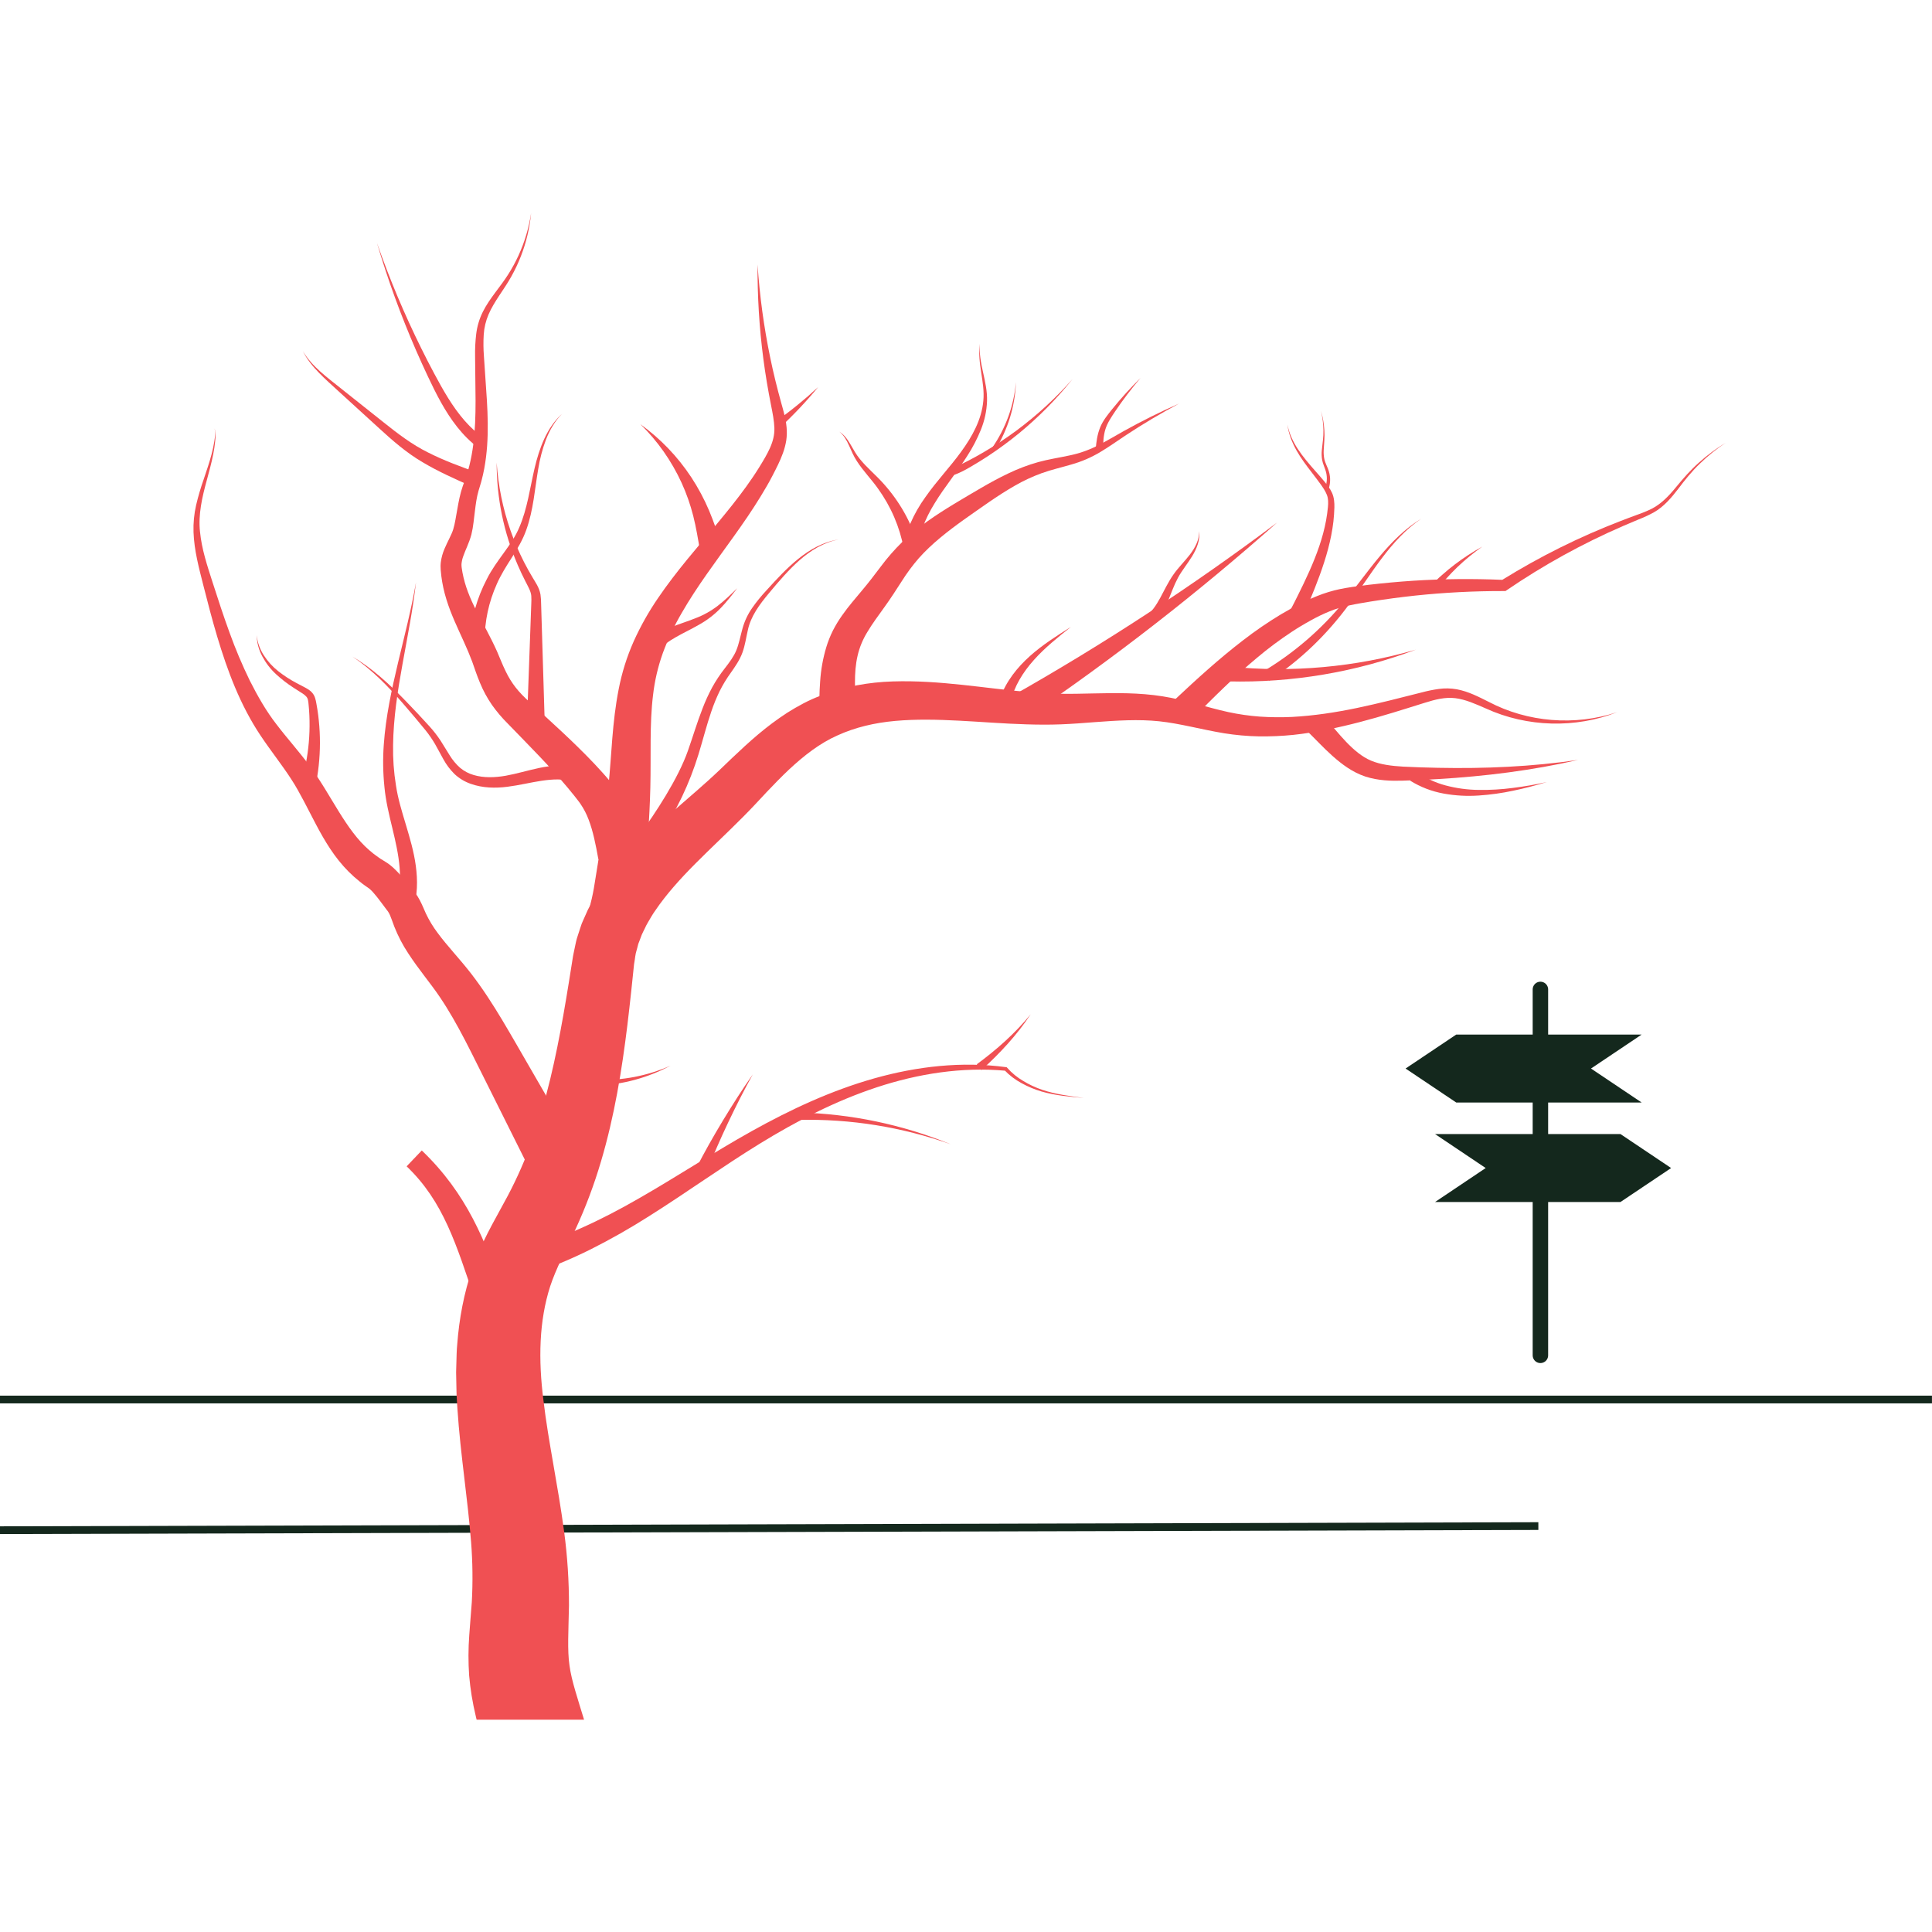 <svg xmlns="http://www.w3.org/2000/svg" xmlns:xlink="http://www.w3.org/1999/xlink" width="500" zoomAndPan="magnify" viewBox="0 0 375 375" height="500" preserveAspectRatio="xMidYMid meet" version="1.2"><defs><clipPath id="4918254477"><path d="M 88 132 L 314 132 L 314 333.789 L 88 333.789 Z M 88 132 "/></clipPath><clipPath id="03149f14ef"><path d="M 37.5 83 L 113 83 L 113 230 L 37.5 230 Z M 37.5 83 "/></clipPath><clipPath id="9c7b3efeaf"><path d="M 85 41.289 L 124 41.289 L 124 167 L 85 167 Z M 85 41.289 "/></clipPath><clipPath id="26b7f5545a"><path d="M 272.797 200.809 L 318.641 200.809 L 318.641 213.996 L 272.797 213.996 Z M 272.797 200.809 "/></clipPath><clipPath id="fcdfdd1a5d"><path d="M 318.641 213.996 L 282.652 213.996 L 272.82 207.402 L 282.652 200.809 L 318.641 200.809 L 308.812 207.402 Z M 318.641 213.996 "/></clipPath><clipPath id="ba801ceec3"><path d="M 278.543 220.121 L 324.387 220.121 L 324.387 233.309 L 278.543 233.309 Z M 278.543 220.121 "/></clipPath><clipPath id="491fffc3cd"><path d="M 278.543 220.121 L 314.531 220.121 L 324.363 226.715 L 314.531 233.309 L 278.543 233.309 L 288.371 226.715 Z M 278.543 220.121 "/></clipPath></defs><g id="ff7ec5ec32"><path style="fill:none;stroke-width:2;stroke-linecap:butt;stroke-linejoin:miter;stroke:#14281d;stroke-opacity:1;stroke-miterlimit:4;" d="M -0.002 1 L 499.998 1 " transform="matrix(-0.75,0,0,-0.75,374.991,272.394)"/><path style="fill:none;stroke-width:2;stroke-linecap:butt;stroke-linejoin:miter;stroke:#14281d;stroke-opacity:1;stroke-miterlimit:4;" d="M 0.002 0.999 L 398.128 0.999 " transform="matrix(-0.75,0.002,-0.002,-0.75,298.597,296.96)"/><g clip-rule="nonzero" clip-path="url(#4918254477)"><path style=" stroke:none;fill-rule:nonzero;fill:#f05053;fill-opacity:1;" d="M 95.316 376.859 C 96.5 369.289 96.711 358.691 95.898 350.992 C 95.488 347.133 94.836 343.312 93.934 339.539 C 93.469 337.605 92.891 335.465 92.344 333.09 C 91.723 330.5 91.293 327.879 91.062 325.23 C 90.883 322.621 90.887 320.016 91.082 317.406 C 91.234 315.035 91.449 312.883 91.578 310.957 C 91.789 307.07 91.742 303.188 91.438 299.305 C 91.117 295.25 90.625 291.078 90.113 286.773 C 89.602 282.469 89.082 277.992 88.781 273.387 C 88.727 272.223 88.613 271.094 88.602 269.898 L 88.531 266.352 L 88.633 262.734 C 88.66 261.531 88.824 260.289 88.914 259.07 C 89.422 254.172 90.504 249.156 92.367 244.367 C 94.281 239.566 96.688 235.645 98.57 232.078 C 100.426 228.555 102.02 224.918 103.352 221.164 C 106.07 213.574 107.859 205.438 109.336 197.086 C 109.703 194.996 110.059 192.895 110.398 190.777 L 110.906 187.594 L 111.16 185.996 L 111.223 185.594 L 111.324 185.086 L 111.531 184.094 C 111.68 183.434 111.789 182.762 111.98 182.121 L 112.598 180.211 L 112.918 179.266 L 113.312 178.363 L 114.113 176.57 C 114.402 175.988 114.727 175.441 115.035 174.879 C 115.34 174.32 115.641 173.742 116 173.238 C 116.695 172.203 117.363 171.129 118.129 170.188 C 121.09 166.305 124.418 163.047 127.727 160.059 C 131.039 157.066 134.367 154.301 137.465 151.5 C 138.258 150.801 138.984 150.09 139.738 149.391 L 142.102 147.121 C 143.707 145.602 145.363 144.059 147.129 142.57 C 148.93 141.043 150.816 139.637 152.793 138.348 C 154.82 137.074 156.996 135.871 159.301 135.027 C 163.859 133.23 168.672 132.41 173.285 132.266 C 177.898 132.117 182.406 132.465 186.766 132.926 C 191.121 133.387 195.391 133.973 199.598 134.324 C 201.699 134.492 203.777 134.617 205.859 134.66 C 207.938 134.703 210.082 134.637 212.246 134.594 C 216.578 134.5 221.098 134.43 225.656 135.156 C 230.219 135.879 234.34 137.328 238.402 138.211 C 240.426 138.648 242.469 138.941 244.535 139.094 C 246.621 139.234 248.707 139.254 250.793 139.156 C 254.992 138.93 259.203 138.293 263.395 137.418 C 267.582 136.539 271.754 135.469 275.949 134.402 C 277.035 134.109 278.137 133.883 279.25 133.727 C 280.422 133.562 281.59 133.586 282.754 133.789 C 285.074 134.219 287.062 135.289 288.984 136.242 C 296.504 140.191 305.688 140.961 313.91 138.223 C 305.863 141.406 296.418 141.184 288.391 137.508 C 286.41 136.645 284.465 135.762 282.48 135.516 C 280.5 135.273 278.551 135.777 276.516 136.418 C 272.391 137.707 268.254 139.031 264.016 140.133 C 259.781 141.238 255.473 142.16 251.051 142.637 C 248.82 142.863 246.59 142.961 244.348 142.93 C 242.09 142.887 239.84 142.684 237.609 142.328 C 233.176 141.598 229.02 140.422 224.992 140 C 220.961 139.578 216.793 139.848 212.492 140.168 C 210.344 140.336 208.156 140.508 205.922 140.594 C 203.688 140.684 201.434 140.664 199.219 140.594 C 194.785 140.465 190.438 140.102 186.191 139.883 C 181.949 139.664 177.77 139.566 173.762 139.93 C 169.754 140.289 165.957 141.184 162.547 142.746 C 159.141 144.25 156.102 146.617 153.145 149.371 C 151.676 150.75 150.234 152.242 148.789 153.762 L 146.594 156.113 C 145.809 156.926 145.031 157.773 144.238 158.547 C 141.086 161.723 137.914 164.664 134.965 167.633 C 132.012 170.602 129.316 173.598 127.203 176.715 C 126.637 177.484 126.223 178.285 125.746 179.066 C 125.52 179.449 125.316 179.844 125.137 180.25 C 124.949 180.645 124.734 181.039 124.566 181.43 L 124.117 182.629 L 123.887 183.223 L 123.734 183.824 L 123.41 185.02 C 123.312 185.418 123.289 185.824 123.219 186.223 L 123.125 186.82 L 123.074 187.121 L 123.031 187.52 L 122.863 189.141 L 122.523 192.383 C 122.293 194.555 122.043 196.73 121.781 198.918 C 120.711 207.66 119.285 216.582 116.648 225.453 C 115.324 229.941 113.68 234.312 111.723 238.566 C 109.77 242.742 107.875 246.363 106.785 249.688 C 104.633 256.398 104.461 263.855 105.492 271.875 C 106.434 279.867 108.309 288.301 109.512 297.398 C 110.137 302.125 110.445 306.875 110.438 311.641 C 110.348 316.406 110.098 320.34 110.539 323.277 C 110.918 326.168 112.137 329.738 113.496 334.211 C 114.855 338.789 115.918 343.441 116.676 348.16 C 118.199 357.684 118.477 367.242 117.504 376.84 Z M 95.316 376.859 "/></g><path style=" stroke:none;fill-rule:nonzero;fill:#f05053;fill-opacity:1;" d="M 101.066 242.656 C 109.074 240.406 116.641 236.863 123.965 232.633 C 131.301 228.438 138.445 223.715 145.969 219.52 C 153.492 215.328 161.363 211.664 169.68 209.316 C 178 206.969 186.727 205.98 195.262 207.133 L 195.402 207.152 L 195.484 207.246 C 196.387 208.266 197.422 209.117 198.59 209.805 C 199.762 210.516 200.992 211.09 202.289 211.531 C 204.887 212.406 207.641 212.758 210.375 213.109 C 207.629 212.875 204.863 212.641 202.184 211.867 C 200.84 211.469 199.555 210.938 198.324 210.262 C 197.07 209.59 195.945 208.742 194.961 207.715 L 195.184 207.828 C 186.723 207.055 178.207 208.402 170.203 211.039 C 162.199 213.676 154.625 217.582 147.422 222.016 C 140.215 226.449 133.301 231.445 126.008 236.043 C 122.344 238.379 118.57 240.523 114.691 242.477 C 110.77 244.434 106.727 246.102 102.566 247.48 Z M 101.066 242.656 "/><path style=" stroke:none;fill-rule:nonzero;fill:#f05053;fill-opacity:1;" d="M 111.477 188.016 C 112.047 184.531 112.984 181.441 113.785 178.559 C 114.191 177.125 114.566 175.742 114.867 174.402 C 115.023 173.727 115.148 173.086 115.266 172.422 L 115.633 170.172 C 116.613 164.176 117.543 158.25 118.125 152.34 C 118.719 146.477 118.816 140.215 120.078 133.816 C 120.699 130.578 121.68 127.453 123.02 124.441 C 124.348 121.504 125.926 118.707 127.75 116.047 C 131.312 110.812 135.406 106.199 139.27 101.539 C 141.203 99.211 143.094 96.875 144.844 94.445 C 145.715 93.234 146.555 92.004 147.336 90.742 C 148.117 89.48 148.898 88.191 149.461 86.93 C 150.023 85.664 150.355 84.402 150.305 83.035 C 150.258 81.664 149.969 80.215 149.672 78.715 C 149.074 75.703 148.559 72.676 148.164 69.641 C 147.371 63.57 147 57.473 147.043 51.352 C 147.449 57.43 148.266 63.453 149.5 69.422 C 150.109 72.391 150.84 75.332 151.648 78.25 C 152.055 79.707 152.512 81.227 152.672 82.902 C 152.758 83.762 152.738 84.621 152.613 85.477 C 152.477 86.316 152.266 87.137 151.973 87.934 C 151.406 89.504 150.688 90.875 149.973 92.266 C 149.262 93.656 148.469 95 147.656 96.328 C 146.035 98.984 144.281 101.527 142.492 104.027 C 138.93 109.02 135.266 113.848 132.344 118.934 C 130.887 121.426 129.66 124.027 128.664 126.734 C 127.711 129.391 127.074 132.121 126.754 134.926 C 126.059 140.578 126.383 146.562 126.23 152.848 C 126.082 159.098 125.574 165.285 125.035 171.379 L 124.832 173.66 C 124.746 174.504 124.645 175.371 124.52 176.191 C 124.27 177.852 123.961 179.438 123.648 180.965 C 123.023 184.004 122.422 186.824 122.207 189.391 Z M 111.477 188.016 "/><g clip-rule="nonzero" clip-path="url(#03149f14ef)"><path style=" stroke:none;fill-rule:nonzero;fill:#f05053;fill-opacity:1;" d="M 104.102 229.562 L 94.891 211.109 C 91.766 204.941 88.938 198.773 85.328 193.465 C 83.559 190.836 81.289 188.203 79.234 185.039 C 78.152 183.402 77.254 181.676 76.531 179.852 C 76.18 178.926 75.938 178.176 75.699 177.637 C 75.602 177.418 75.488 177.203 75.359 177 C 75.324 176.949 75.332 176.949 75.262 176.855 L 75.039 176.57 L 74.637 176.031 C 74.121 175.34 73.637 174.68 73.152 174.074 C 72.91 173.773 72.672 173.484 72.441 173.23 C 72.254 173.016 72.055 172.812 71.84 172.621 C 71.816 172.594 71.789 172.574 71.762 172.551 L 71.738 172.527 L 71.594 172.422 L 71 172.004 C 70.598 171.727 70.207 171.441 69.836 171.125 C 69.078 170.523 68.359 169.879 67.676 169.195 C 64.918 166.441 63.008 163.184 61.371 160.098 L 58.988 155.516 C 58.594 154.77 58.191 154.035 57.785 153.309 C 57.379 152.582 56.965 151.91 56.516 151.219 C 54.727 148.453 52.574 145.762 50.602 142.816 C 46.598 136.828 44.145 130.191 42.16 123.566 C 41.168 120.242 40.301 116.902 39.457 113.57 C 38.613 110.238 37.688 106.828 37.562 103.285 C 37.504 101.512 37.672 99.758 38.07 98.031 C 38.469 96.34 38.953 94.68 39.535 93.043 C 40.078 91.414 40.645 89.793 41.074 88.137 C 41.297 87.312 41.473 86.473 41.605 85.629 C 41.684 85.207 41.711 84.785 41.766 84.355 C 41.816 83.926 41.844 83.461 41.516 83.152 C 41.867 83.438 41.852 83.945 41.84 84.359 C 41.832 84.77 41.816 85.223 41.762 85.648 C 41.68 86.508 41.551 87.363 41.379 88.207 C 41.043 89.906 40.582 91.566 40.137 93.223 C 39.227 96.527 38.457 99.879 38.82 103.203 C 39.141 106.543 40.211 109.77 41.266 113.039 C 42.32 116.309 43.375 119.566 44.547 122.766 C 45.691 125.953 47.008 129.07 48.492 132.117 C 50.012 135.125 51.656 138.016 53.684 140.621 C 55.699 143.273 58.012 145.82 60.141 148.703 C 62.312 151.648 64 154.691 65.785 157.562 C 67.57 160.43 69.379 163.035 71.652 165.004 C 72.215 165.5 72.805 165.961 73.422 166.383 C 73.723 166.605 74.035 166.812 74.359 166.996 L 74.836 167.293 L 75.199 167.523 C 75.367 167.637 75.516 167.742 75.641 167.84 C 76.09 168.191 76.516 168.574 76.914 168.988 C 77.277 169.355 77.605 169.715 77.918 170.07 C 78.539 170.781 79.098 171.48 79.645 172.141 L 80.516 173.199 C 80.891 173.695 81.219 174.219 81.504 174.77 C 82.027 175.773 82.352 176.648 82.66 177.301 C 83.297 178.648 84.066 179.914 84.965 181.102 C 86.805 183.609 89.188 186.062 91.457 188.992 C 93.695 191.891 95.641 194.926 97.453 197.945 C 99.262 200.965 100.949 203.941 102.676 206.918 L 112.996 224.773 Z M 104.102 229.562 "/></g><g clip-rule="nonzero" clip-path="url(#9c7b3efeaf)"><path style=" stroke:none;fill-rule:nonzero;fill:#f05053;fill-opacity:1;" d="M 116.137 166.75 C 115.633 163.949 115.117 161.344 114.254 159.094 C 113.852 158.016 113.332 157.004 112.684 156.055 L 112.445 155.715 L 112.137 155.312 L 111.508 154.504 C 111.082 153.969 110.645 153.434 110.203 152.906 C 106.641 148.66 102.602 144.629 98.59 140.484 C 97.453 139.355 96.422 138.141 95.492 136.832 C 94.566 135.488 93.789 134.059 93.168 132.547 C 92.562 131.117 92.078 129.613 91.648 128.414 C 91.172 127.145 90.633 125.879 90.047 124.59 C 88.895 122.02 87.566 119.336 86.652 116.359 C 86.184 114.863 85.852 113.336 85.656 111.781 L 85.539 110.605 C 85.52 110.395 85.52 110.117 85.512 109.879 C 85.508 109.637 85.543 109.383 85.559 109.141 C 85.676 108.242 85.914 107.375 86.27 106.543 C 86.91 105.031 87.621 103.852 87.969 102.754 C 88.148 102.133 88.297 101.508 88.402 100.871 L 88.777 98.766 C 89.031 97.328 89.305 95.836 89.836 94.312 L 90.211 93.289 C 90.32 92.969 90.453 92.652 90.547 92.324 C 90.75 91.676 90.953 91.023 91.109 90.352 C 92.441 85.008 92.352 79.27 92.262 73.539 L 92.215 69.219 C 92.184 67.742 92.258 66.27 92.434 64.805 C 92.621 63.289 93.055 61.852 93.738 60.484 C 94.414 59.145 95.258 57.953 96.125 56.785 C 96.988 55.621 97.859 54.504 98.613 53.305 C 99.383 52.105 100.062 50.855 100.656 49.559 C 101.848 46.938 102.66 44.203 103.09 41.355 C 102.816 44.246 102.152 47.047 101.098 49.75 C 100.57 51.105 99.949 52.414 99.238 53.684 C 98.535 54.957 97.707 56.156 96.918 57.348 C 96.133 58.539 95.387 59.738 94.84 61.004 C 94.293 62.27 93.977 63.586 93.891 64.961 C 93.805 66.363 93.82 67.762 93.93 69.16 L 94.219 73.449 C 94.625 79.164 95.098 85.047 93.988 90.977 C 93.859 91.719 93.676 92.449 93.492 93.184 C 93.41 93.551 93.285 93.91 93.18 94.273 L 92.875 95.289 C 92.523 96.504 92.34 97.859 92.172 99.262 L 91.91 101.418 C 91.82 102.207 91.68 102.988 91.496 103.758 C 91.047 105.426 90.324 106.77 89.926 107.938 C 89.738 108.441 89.621 108.965 89.574 109.504 C 89.57 109.734 89.582 109.961 89.613 110.188 L 89.77 111.152 C 90.016 112.441 90.371 113.699 90.84 114.926 C 91.762 117.406 93.133 119.82 94.492 122.41 C 95.168 123.703 95.844 125.035 96.469 126.426 C 97.102 127.895 97.562 129.105 98.148 130.289 C 99.281 132.656 100.699 134.398 102.746 136.215 C 106.957 140.094 111.297 143.953 115.402 148.285 C 115.91 148.828 116.414 149.379 116.922 149.941 L 117.668 150.785 L 118.043 151.215 L 118.457 151.73 C 119.523 153.109 120.406 154.598 121.109 156.191 C 122.484 159.25 123.211 162.289 123.898 165.098 Z M 116.137 166.75 "/></g><path style=" stroke:none;fill-rule:nonzero;fill:#f05053;fill-opacity:1;" d="M 329.746 89.805 C 328.121 91.242 326.676 92.895 325.312 94.562 C 323.945 96.23 322.461 97.801 320.598 98.75 C 319.645 99.215 318.66 99.617 317.652 99.961 C 316.641 100.336 315.617 100.711 314.613 101.105 C 306.578 104.199 298.906 108.012 291.59 112.547 C 285.852 112.301 280.121 112.355 274.391 112.715 C 271.473 112.906 268.562 113.172 265.652 113.512 C 264.203 113.691 262.758 113.859 261.262 114.121 C 259.73 114.371 258.234 114.754 256.77 115.27 C 255.336 115.785 253.941 116.391 252.582 117.082 C 251.906 117.41 251.23 117.758 250.586 118.125 C 249.938 118.492 249.281 118.863 248.633 119.242 C 246.082 120.781 243.629 122.461 241.273 124.285 C 236.57 127.895 232.23 131.863 227.988 135.84 L 231.516 139.453 C 235.57 135.34 239.621 131.309 243.98 127.68 C 246.137 125.863 248.395 124.176 250.75 122.625 C 251.34 122.246 251.922 121.855 252.527 121.508 C 253.129 121.156 253.727 120.793 254.34 120.465 C 255.539 119.789 256.777 119.188 258.055 118.668 C 260.5 117.652 263.254 117.219 266.113 116.746 C 268.945 116.297 271.789 115.918 274.645 115.609 C 280.367 115.004 286.105 114.711 291.859 114.723 L 292.215 114.723 L 292.477 114.543 C 299.594 109.684 307.105 105.539 315.012 102.109 C 316 101.676 316.992 101.266 317.988 100.848 C 319.016 100.449 320.016 99.988 320.984 99.465 C 322.961 98.348 324.414 96.609 325.727 94.906 C 327.027 93.172 328.371 91.5 329.926 90.008 C 331.477 88.492 333.156 87.137 334.965 85.938 C 333.102 87.062 331.363 88.352 329.746 89.805 Z M 329.746 89.805 "/><path style=" stroke:none;fill-rule:nonzero;fill:#f05053;fill-opacity:1;" d="M 159.023 138.512 C 159.023 136.504 159.023 134.418 159.191 132.262 C 159.336 130.012 159.727 127.805 160.375 125.641 C 160.715 124.516 161.148 123.426 161.676 122.371 C 162.195 121.359 162.785 120.391 163.441 119.461 C 164.707 117.656 166.074 116.098 167.328 114.594 C 167.961 113.836 168.551 113.117 169.145 112.348 L 170.961 109.969 C 172.227 108.266 173.621 106.676 175.137 105.191 C 178.219 102.23 181.695 99.938 185.145 97.84 C 186.875 96.793 188.582 95.785 190.328 94.77 C 192.074 93.75 193.863 92.766 195.723 91.887 C 197.59 90.988 199.523 90.254 201.523 89.691 C 203.531 89.137 205.527 88.848 207.434 88.434 C 209.34 88.055 211.164 87.434 212.902 86.562 C 214.656 85.695 216.359 84.645 218.117 83.672 C 221.621 81.719 225.203 79.938 228.867 78.332 C 225.34 80.211 221.914 82.246 218.586 84.441 C 216.922 85.531 215.309 86.711 213.551 87.75 C 211.77 88.816 209.879 89.625 207.879 90.18 C 205.926 90.758 203.984 91.191 202.188 91.844 C 200.371 92.508 198.625 93.32 196.949 94.289 C 193.594 96.207 190.363 98.574 187.113 100.852 C 183.906 103.145 180.844 105.539 178.359 108.324 C 177.129 109.742 176.012 111.246 175.016 112.836 L 173.379 115.355 C 172.816 116.215 172.207 117.09 171.617 117.91 C 170.434 119.559 169.277 121.117 168.363 122.656 C 167.469 124.102 166.828 125.656 166.449 127.312 C 165.691 130.578 165.941 134.293 166.234 138.242 Z M 159.023 138.512 "/><path style=" stroke:none;fill-rule:nonzero;fill:#f05053;fill-opacity:1;" d="M 175.445 106.574 C 174.637 102.277 172.953 98.352 170.398 94.805 C 169.152 93.035 167.547 91.426 166.312 89.496 C 165.68 88.539 165.246 87.473 164.793 86.473 C 164.336 85.473 163.801 84.477 162.91 83.785 C 163.871 84.371 164.543 85.344 165.105 86.305 C 165.664 87.266 166.191 88.242 166.887 89.078 C 168.25 90.777 169.984 92.176 171.512 93.898 C 174.641 97.395 176.883 101.391 178.234 105.887 Z M 175.445 106.574 "/><path style=" stroke:none;fill-rule:nonzero;fill:#f05053;fill-opacity:1;" d="M 256.848 138.91 C 258.414 140.688 259.797 142.445 261.289 144 C 262.785 145.559 264.367 146.91 266.137 147.648 C 267.949 148.406 270.117 148.672 272.328 148.801 C 274.566 148.914 276.855 148.988 279.113 149.031 C 288.184 149.215 297.285 148.82 306.305 147.5 C 297.414 149.539 288.297 150.672 279.152 151.215 C 276.859 151.352 274.594 151.461 272.273 151.527 C 269.957 151.594 267.496 151.527 265.012 150.727 C 262.48 149.883 260.434 148.324 258.648 146.738 C 256.859 145.148 255.285 143.414 253.711 141.895 Z M 256.848 138.91 "/><path style=" stroke:none;fill-rule:nonzero;fill:#f05053;fill-opacity:1;" d="M 249.445 119.641 C 249.914 119.258 250.328 118.656 250.715 117.934 C 251.102 117.215 251.504 116.383 251.895 115.605 C 252.68 114.031 253.445 112.453 254.152 110.859 C 255.566 107.676 256.77 104.402 257.395 100.996 C 257.547 100.152 257.664 99.289 257.75 98.434 C 257.836 97.574 257.828 96.793 257.551 96.066 C 257.27 95.344 256.785 94.621 256.27 93.91 C 255.758 93.199 255.223 92.504 254.684 91.801 C 253.605 90.398 252.516 88.977 251.641 87.41 C 250.77 85.848 250.094 84.168 249.898 82.406 C 250.215 84.152 250.992 85.766 251.953 87.223 C 252.914 88.684 254.066 90.016 255.23 91.344 C 255.816 92.004 256.414 92.672 256.977 93.359 C 257.543 94.047 258.137 94.758 258.543 95.656 C 258.953 96.555 259.027 97.602 259.004 98.5 C 258.977 99.398 258.914 100.309 258.816 101.203 C 258.402 104.805 257.379 108.297 256.152 111.664 C 255.539 113.355 254.871 115.008 254.188 116.648 C 253.836 117.477 253.523 118.262 253.133 119.133 C 252.746 120 252.238 120.938 251.398 121.758 Z M 249.445 119.641 "/><path style=" stroke:none;fill-rule:nonzero;fill:#f05053;fill-opacity:1;" d="M 196.43 135.094 C 214.305 124.977 231.457 113.758 247.887 101.426 C 232.438 115.129 216.176 127.781 199.094 139.383 Z M 196.43 135.094 "/><path style=" stroke:none;fill-rule:nonzero;fill:#f05053;fill-opacity:1;" d="M 189.586 206.586 C 193.414 203.762 197.023 200.594 200.055 196.863 C 197.406 200.879 194.082 204.453 190.496 207.703 Z M 189.586 206.586 "/><path style=" stroke:none;fill-rule:nonzero;fill:#f05053;fill-opacity:1;" d="M 155.027 215.93 C 165.234 216.199 175.07 218.254 184.531 222.098 C 174.98 218.734 165.145 217.156 155.023 217.367 Z M 155.027 215.93 "/><path style=" stroke:none;fill-rule:nonzero;fill:#f05053;fill-opacity:1;" d="M 135.125 226.762 C 136.754 223.582 138.504 220.496 140.34 217.457 C 142.18 214.418 144.082 211.434 146.117 208.543 C 144.391 211.629 142.801 214.789 141.293 217.969 C 139.785 221.148 138.371 224.387 137.102 227.645 Z M 135.125 226.762 "/><path style=" stroke:none;fill-rule:nonzero;fill:#f05053;fill-opacity:1;" d="M 92.266 252.535 C 88.535 241.473 86.078 233.219 78.926 226.383 L 81.867 223.305 C 90.648 231.691 94.301 241.07 97.574 250.746 Z M 92.266 252.535 "/><path style=" stroke:none;fill-rule:nonzero;fill:#f05053;fill-opacity:1;" d="M 76.73 175.539 C 77.574 173.379 77.766 170.895 77.562 168.391 C 77.363 165.891 76.781 163.34 76.156 160.75 C 75.531 158.16 74.867 155.48 74.617 152.73 C 74.336 150.008 74.293 147.277 74.492 144.547 C 74.875 139.121 76.016 133.852 77.254 128.648 C 78.492 123.449 79.844 118.281 80.746 113.012 C 80.141 118.324 79.086 123.582 78.137 128.836 C 77.184 134.086 76.367 139.359 76.297 144.621 C 76.25 147.238 76.434 149.84 76.852 152.426 C 77.227 154.992 78 157.477 78.77 160.043 C 79.535 162.609 80.328 165.246 80.707 168.055 C 81.086 170.863 81.074 173.84 80.137 176.738 Z M 76.73 175.539 "/><path style=" stroke:none;fill-rule:nonzero;fill:#f05053;fill-opacity:1;" d="M 91.613 94.434 C 88.406 93.012 85.121 91.562 82.023 89.715 C 78.887 87.883 76.164 85.492 73.578 83.121 L 65.789 76.012 C 64.5 74.82 63.172 73.66 61.938 72.391 C 60.703 71.121 59.57 69.734 58.785 68.16 C 60.605 71.215 63.539 73.262 66.258 75.461 L 74.516 82.023 C 77.262 84.219 80.008 86.305 83.074 87.82 C 86.125 89.379 89.387 90.559 92.688 91.754 Z M 91.613 94.434 "/><path style=" stroke:none;fill-rule:nonzero;fill:#f05053;fill-opacity:1;" d="M 135.875 106.926 C 135.488 104.602 135.109 102.332 134.555 100.133 C 133.992 97.918 133.238 95.773 132.289 93.695 C 130.32 89.426 127.66 85.641 124.309 82.344 C 128.227 85.176 131.516 88.609 134.18 92.645 C 135.523 94.691 136.672 96.84 137.629 99.09 C 138.582 101.348 139.336 103.652 140.078 105.887 Z M 135.875 106.926 "/><path style=" stroke:none;fill-rule:nonzero;fill:#f05053;fill-opacity:1;" d="M 238.555 129.375 C 244.648 129.996 250.742 130.031 256.844 129.48 C 262.945 128.93 268.938 127.801 274.82 126.094 C 269 128.281 263.023 129.895 256.891 130.93 C 250.762 131.965 244.586 132.41 238.371 132.258 Z M 238.555 129.375 "/><path style=" stroke:none;fill-rule:nonzero;fill:#f05053;fill-opacity:1;" d="M 92.895 86.953 C 89.715 84.602 87.441 81.395 85.609 78.125 C 84.691 76.48 83.871 74.801 83.078 73.121 C 82.285 71.438 81.512 69.742 80.77 68.039 C 77.801 61.223 75.262 54.25 73.156 47.125 C 75.602 54.121 78.465 60.941 81.754 67.586 C 82.57 69.242 83.414 70.883 84.285 72.512 C 85.152 74.145 86.043 75.754 87.008 77.301 C 88.93 80.383 91.223 83.246 94.137 85.18 Z M 92.895 86.953 "/><path style=" stroke:none;fill-rule:nonzero;fill:#f05053;fill-opacity:1;" d="M 102.199 142.617 L 102.691 129.066 L 102.938 122.289 L 103.059 118.898 L 103.121 117.211 C 103.152 116.691 103.152 116.172 103.121 115.648 C 103.055 114.781 102.504 113.863 101.977 112.824 C 101.445 111.781 100.961 110.766 100.508 109.711 C 97.766 103.352 96.398 96.707 96.402 89.781 C 96.703 94.301 97.598 98.699 99.09 102.973 C 99.832 105.086 100.711 107.137 101.73 109.129 C 102.238 110.125 102.781 111.098 103.352 112.051 C 103.883 112.98 104.664 113.988 104.906 115.391 C 104.988 115.996 105.031 116.602 105.031 117.215 L 105.082 118.902 L 105.184 122.293 L 105.391 129.07 L 105.801 142.625 Z M 102.199 142.617 "/><path style=" stroke:none;fill-rule:nonzero;fill:#f05053;fill-opacity:1;" d="M 123.898 162.379 C 127.25 157.816 131.641 151.094 133.523 145.723 C 134.477 143.023 135.297 140.23 136.375 137.48 C 136.906 136.09 137.527 134.738 138.23 133.426 C 138.949 132.121 139.77 130.883 140.691 129.711 C 141.578 128.566 142.422 127.449 142.93 126.203 C 143.434 124.957 143.695 123.527 144.09 122.098 C 144.484 120.629 145.117 119.273 145.98 118.027 C 146.824 116.82 147.75 115.68 148.754 114.605 C 150.703 112.461 152.676 110.297 154.953 108.465 C 157.23 106.633 159.852 105.156 162.734 104.727 C 159.863 105.277 157.332 106.852 155.184 108.742 C 153.039 110.633 151.152 112.859 149.301 115.078 C 147.445 117.297 145.707 119.613 145.145 122.363 C 144.82 123.734 144.637 125.203 144.109 126.66 C 143.582 128.117 142.691 129.379 141.863 130.562 C 141.031 131.707 140.301 132.914 139.668 134.18 C 139.051 135.453 138.52 136.758 138.066 138.102 C 137.141 140.793 136.445 143.594 135.582 146.402 C 133.832 152.105 131.293 157.43 127.961 162.375 Z M 123.898 162.379 "/><path style=" stroke:none;fill-rule:nonzero;fill:#f05053;fill-opacity:1;" d="M 274.93 149.738 C 276.648 151.004 278.535 151.91 280.598 152.453 C 282.707 153.012 284.852 153.301 287.031 153.324 C 289.242 153.355 291.445 153.227 293.637 152.938 C 295.836 152.668 298.027 152.285 300.203 151.797 C 298.078 152.457 295.918 153.016 293.723 153.473 C 291.523 153.945 289.301 154.258 287.055 154.406 C 284.766 154.566 282.488 154.441 280.23 154.035 C 277.895 153.613 275.715 152.773 273.699 151.52 Z M 274.93 149.738 "/><path style=" stroke:none;fill-rule:nonzero;fill:#f05053;fill-opacity:1;" d="M 244.863 130.523 C 251.098 126.828 256.504 122.168 261.074 116.547 C 263.359 113.75 265.465 110.777 267.812 107.977 C 270.16 105.18 272.762 102.555 275.883 100.668 C 272.863 102.707 270.414 105.438 268.238 108.316 C 266.062 111.195 264.102 114.266 261.934 117.211 C 257.594 123.121 252.543 128.035 246.371 132.113 Z M 244.863 130.523 "/><path style=" stroke:none;fill-rule:nonzero;fill:#f05053;fill-opacity:1;" d="M 91.188 124.348 C 91.438 120.129 92.539 116.148 94.492 112.406 C 96.375 108.645 99.359 105.852 100.812 102.32 C 102.344 98.773 102.855 94.781 103.762 90.887 C 104.223 88.938 104.801 87.004 105.645 85.176 C 106.488 83.348 107.617 81.648 109.102 80.312 C 107.699 81.734 106.691 83.484 105.977 85.316 C 105.281 87.172 104.781 89.078 104.469 91.031 C 103.793 94.918 103.551 98.953 102.152 102.855 C 101.461 104.809 100.379 106.609 99.305 108.285 C 98.23 109.961 97.207 111.59 96.434 113.352 C 94.855 116.875 94.066 120.566 94.07 124.426 Z M 91.188 124.348 "/><path style=" stroke:none;fill-rule:nonzero;fill:#f05053;fill-opacity:1;" d="M 175.352 107.426 C 175.453 105.379 175.91 103.414 176.73 101.535 C 177.516 99.746 178.48 98.062 179.625 96.48 C 181.82 93.332 184.418 90.645 186.559 87.676 C 188.707 84.734 190.531 81.445 190.863 77.805 C 191.227 74.184 189.629 70.477 190.203 66.734 C 189.867 70.504 191.695 73.969 191.582 77.844 C 191.512 79.777 191.109 81.641 190.383 83.43 C 189.664 85.199 188.789 86.887 187.75 88.484 C 185.723 91.695 183.301 94.566 181.426 97.668 C 179.523 100.734 178.137 104.105 178.23 107.449 Z M 175.352 107.426 "/><path style=" stroke:none;fill-rule:nonzero;fill:#f05053;fill-opacity:1;" d="M 58.379 152.207 C 59.18 149.559 59.699 146.855 59.938 144.102 C 60.059 142.719 60.105 141.332 60.082 139.945 C 60.07 139.25 60.039 138.555 59.992 137.859 C 59.973 137.512 59.934 137.164 59.902 136.816 C 59.883 136.5 59.84 136.184 59.777 135.871 C 59.727 135.625 59.621 135.406 59.457 135.215 C 59.258 134.992 59.031 134.801 58.781 134.641 L 56.988 133.496 C 55.77 132.711 54.625 131.828 53.559 130.844 C 52.488 129.848 51.609 128.703 50.918 127.41 C 50.223 126.125 49.859 124.754 49.824 123.293 C 49.977 124.719 50.445 126.031 51.23 127.234 C 51.992 128.41 52.93 129.434 54.035 130.301 C 55.137 131.16 56.305 131.918 57.543 132.574 L 59.434 133.57 C 59.801 133.766 60.137 134.004 60.438 134.293 C 60.773 134.625 61.016 135.016 61.156 135.465 C 61.273 135.84 61.359 136.223 61.418 136.613 C 61.48 136.969 61.551 137.324 61.602 137.684 C 61.715 138.398 61.809 139.117 61.879 139.84 C 62.027 141.289 62.102 142.742 62.102 144.199 C 62.094 147.141 61.785 150.051 61.172 152.926 Z M 58.379 152.207 "/><path style=" stroke:none;fill-rule:nonzero;fill:#f05053;fill-opacity:1;" d="M 150.434 81.914 C 153.375 79.84 156.164 77.578 158.805 75.133 C 156.492 77.938 154.004 80.574 151.336 83.043 Z M 150.434 81.914 "/><path style=" stroke:none;fill-rule:nonzero;fill:#f05053;fill-opacity:1;" d="M 222.367 119.684 C 223.531 118.805 224.418 117.477 225.207 116.031 C 225.996 114.582 226.727 113.012 227.727 111.57 C 228.723 110.129 229.953 108.957 230.961 107.641 C 231.965 106.32 232.785 104.801 232.77 103.09 C 232.973 104.793 232.289 106.496 231.406 107.945 C 230.523 109.395 229.414 110.719 228.645 112.145 C 227.875 113.57 227.332 115.145 226.672 116.73 C 226.008 118.32 225.191 119.98 223.781 121.32 Z M 222.367 119.684 "/><path style=" stroke:none;fill-rule:nonzero;fill:#f05053;fill-opacity:1;" d="M 184.66 90.836 C 185.766 90.527 186.844 89.992 187.93 89.43 C 189.02 88.863 190.094 88.27 191.141 87.645 C 193.262 86.395 195.312 85.039 197.293 83.574 C 201.266 80.625 204.895 77.293 208.172 73.586 C 205.062 77.469 201.582 80.988 197.734 84.145 C 195.805 85.719 193.801 87.191 191.719 88.559 C 190.68 89.246 189.613 89.895 188.539 90.527 C 187.465 91.156 186.344 91.785 185.086 92.215 Z M 184.66 90.836 "/><path style=" stroke:none;fill-rule:nonzero;fill:#f05053;fill-opacity:1;" d="M 212.676 87.152 C 212.797 85.773 212.98 84.328 213.535 82.969 C 214.086 81.609 215.004 80.504 215.855 79.441 C 217.582 77.309 219.422 75.281 221.383 73.359 C 219.609 75.438 217.957 77.605 216.434 79.871 C 215.676 81 214.922 82.129 214.551 83.34 C 214.18 84.551 214.113 85.875 214.117 87.215 Z M 212.676 87.152 "/><path style=" stroke:none;fill-rule:nonzero;fill:#f05053;fill-opacity:1;" d="M 257.199 94.707 C 257.641 93.531 257.656 92.352 257.242 91.164 C 257.047 90.574 256.766 89.98 256.633 89.305 C 256.52 88.652 256.496 87.996 256.57 87.336 C 256.703 86.047 256.906 84.801 256.875 83.52 C 256.859 82.238 256.699 80.977 256.398 79.73 C 256.762 80.969 256.977 82.23 257.055 83.516 C 257.152 84.801 257 86.098 256.93 87.359 C 256.891 87.98 256.938 88.598 257.074 89.207 C 257.219 89.797 257.512 90.355 257.75 90.969 C 258.273 92.277 258.316 93.602 257.879 94.945 Z M 257.199 94.707 "/><path style=" stroke:none;fill-rule:nonzero;fill:#f05053;fill-opacity:1;" d="M 110.984 151.812 C 109.508 151.082 107.25 151.242 105.145 151.543 C 103.004 151.863 100.801 152.418 98.48 152.711 C 96.156 153.008 93.691 152.969 91.359 152.137 C 90.172 151.719 89.121 151.082 88.199 150.219 C 87.344 149.367 86.625 148.41 86.047 147.348 C 85.473 146.348 84.977 145.34 84.426 144.395 C 83.867 143.449 83.242 142.547 82.555 141.691 C 81.156 139.965 79.684 138.246 78.223 136.551 C 75.285 133.172 72.145 129.93 68.395 127.434 C 72.281 129.727 75.621 132.836 78.754 136.07 C 80.32 137.699 81.859 139.312 83.383 141.008 C 84.156 141.863 84.859 142.773 85.5 143.734 C 86.133 144.699 86.68 145.684 87.281 146.605 C 87.832 147.508 88.5 148.312 89.289 149.02 C 90.07 149.672 90.949 150.141 91.93 150.426 C 93.891 151.012 96.062 150.934 98.156 150.57 C 100.281 150.191 102.418 149.531 104.699 149.051 C 105.871 148.805 107.051 148.648 108.246 148.582 C 109.473 148.531 110.824 148.617 112.156 149.172 Z M 110.984 151.812 "/><path style=" stroke:none;fill-rule:nonzero;fill:#f05053;fill-opacity:1;" d="M 115.91 209.602 C 120.855 209.754 125.598 208.836 130.133 206.855 C 125.684 209.211 120.945 210.5 115.918 210.723 Z M 115.91 209.602 "/><path style=" stroke:none;fill-rule:nonzero;fill:#f05053;fill-opacity:1;" d="M 194.113 135.523 C 195.285 132.227 197.461 129.535 199.906 127.344 C 202.352 125.152 205.125 123.41 207.859 121.684 C 205.328 123.703 202.793 125.734 200.672 128.109 C 198.551 130.48 196.867 133.207 196.188 136.141 Z M 194.113 135.523 "/><path style=" stroke:none;fill-rule:nonzero;fill:#f05053;fill-opacity:1;" d="M 277.73 114.352 C 277.875 113.535 278.379 113.047 278.754 112.66 C 279.133 112.277 279.531 111.926 279.938 111.574 C 280.734 110.863 281.555 110.188 282.398 109.547 C 284.082 108.266 285.852 107.117 287.711 106.102 C 285.992 107.309 284.375 108.637 282.859 110.09 C 282.109 110.812 281.387 111.559 280.695 112.336 C 280.062 113.086 279.133 114 279.164 114.512 Z M 277.73 114.352 "/><path style=" stroke:none;fill-rule:nonzero;fill:#f05053;fill-opacity:1;" d="M 125.375 124.527 C 126.852 123.25 128.531 122.41 130.164 121.77 C 131.801 121.125 133.43 120.621 134.98 120 C 136.543 119.41 137.988 118.605 139.316 117.586 C 140.648 116.562 141.875 115.367 143.094 114.172 C 142.055 115.523 141.008 116.883 139.793 118.125 C 138.555 119.387 137.16 120.445 135.609 121.297 C 134.09 122.168 132.531 122.895 131.102 123.719 C 129.668 124.543 128.371 125.457 127.406 126.574 Z M 125.375 124.527 "/><path style=" stroke:none;fill-rule:nonzero;fill:#f05053;fill-opacity:1;" d="M 192.559 86.953 C 195.219 83.094 196.77 78.832 197.203 74.164 C 197.004 78.91 195.656 83.305 193.164 87.348 Z M 192.559 86.953 "/><path style="fill:none;stroke-width:4;stroke-linecap:round;stroke-linejoin:miter;stroke:#14281d;stroke-opacity:1;stroke-miterlimit:4;" d="M 1.999 1.999 L 96.697 1.999 " transform="matrix(0,0.75,-0.75,0,300.492,190.548)"/><g clip-rule="nonzero" clip-path="url(#26b7f5545a)"><g clip-rule="nonzero" clip-path="url(#fcdfdd1a5d)"><path style=" stroke:none;fill-rule:nonzero;fill:#14281d;fill-opacity:1;" d="M 318.641 213.996 L 272.848 213.996 L 272.848 200.809 L 318.641 200.809 Z M 318.641 213.996 "/></g></g><g clip-rule="nonzero" clip-path="url(#ba801ceec3)"><g clip-rule="nonzero" clip-path="url(#491fffc3cd)"><path style=" stroke:none;fill-rule:nonzero;fill:#14281d;fill-opacity:1;" d="M 278.543 220.121 L 324.336 220.121 L 324.336 233.309 L 278.543 233.309 Z M 278.543 220.121 "/></g></g></g></svg>